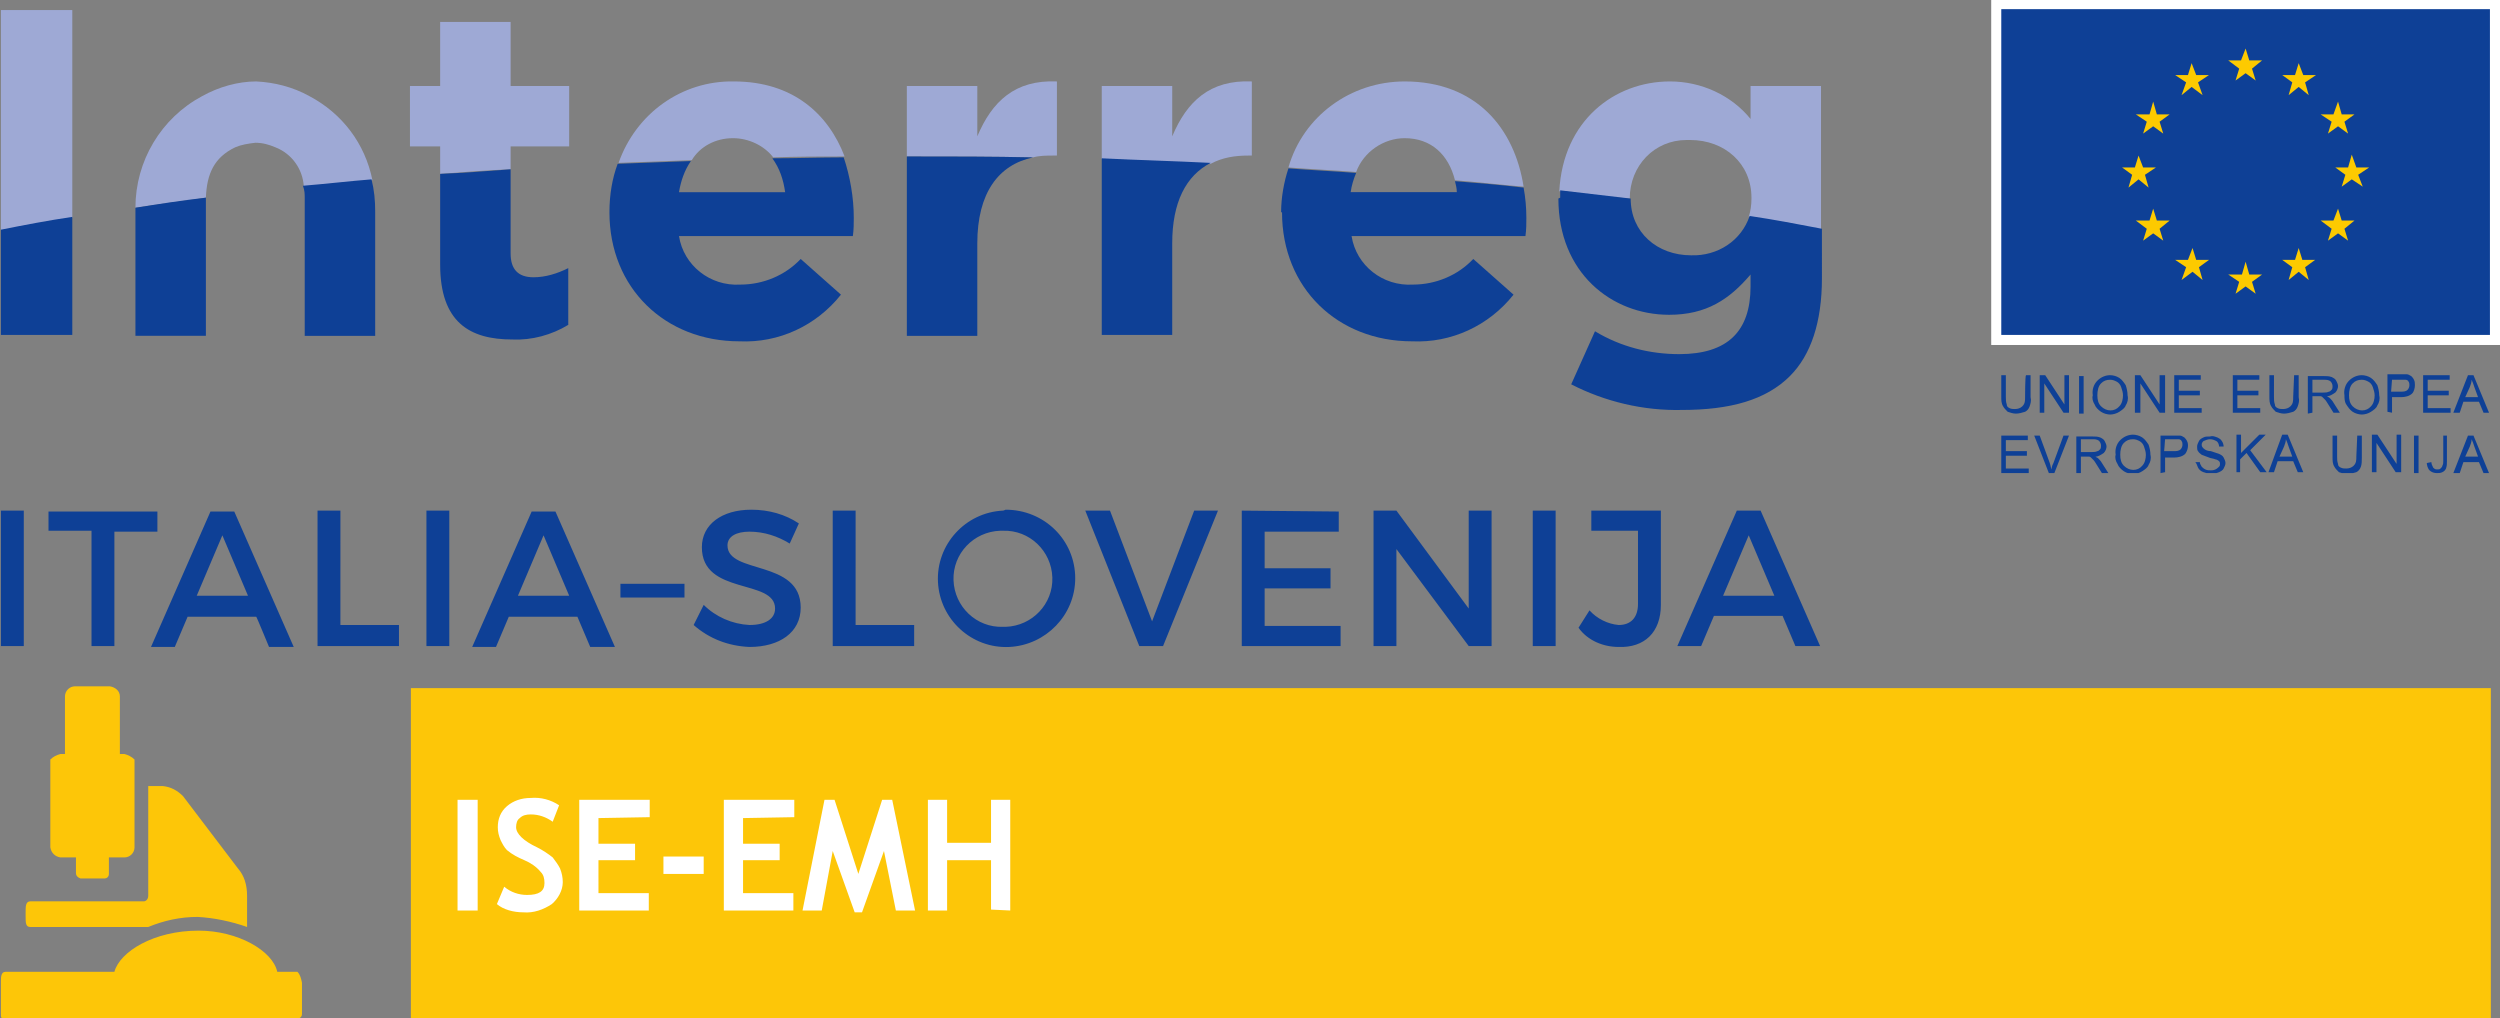 <?xml version="1.0" encoding="utf-8"?>
<!-- Generator: Adobe Illustrator 25.2.0, SVG Export Plug-In . SVG Version: 6.00 Build 0)  -->
<svg version="1.1" id="Layer_1" xmlns="http://www.w3.org/2000/svg" xmlns:xlink="http://www.w3.org/1999/xlink" x="0px" y="0px"
	 width="273.2px" height="111.3px" viewBox="0 0 273.2 111.3" style="enable-background:new 0 0 273.2 111.3;" xml:space="preserve"
	>
<rect x="0" y="0" width="273.2" height="111.3" fill="#808080" stroke="none"/>
<style type="text/css">
	.st0{fill:#FDC608;}
	.st1{fill:#FFFFFF;}
	.st2{clip-path:url(#SVGID_2_);}
	.st3{fill:#9EA9D5;}
	.st4{clip-path:url(#SVGID_4_);}
	.st5{fill:#0E4096;}
	.st6{clip-path:url(#SVGID_6_);}
	.st7{fill:#FDCA00;}
</style>
<g id="Layer_2_1_">
	<g id="Layer_1-2">
		<polygon class="st0" points="44.9,75.2 44.9,111.3 272.2,111.3 272.2,75.2 		"/>
		<path class="st1" d="M52.2,99.5V87.4H50v12.1H52.2z M57.2,99.7c1.1,0.1,2.2-0.3,3.1-0.9c0.7-0.6,1.2-1.5,1.2-2.4
			c0-0.5-0.1-1-0.3-1.5c-0.2-0.4-0.5-0.8-0.8-1.2c-0.5-0.4-1.1-0.8-1.7-1.1c-1.5-0.7-2.3-1.5-2.3-2.2c0-0.4,0.1-0.8,0.4-1
			c0.3-0.3,0.7-0.4,1.2-0.4c0.9,0,1.7,0.3,2.4,0.8l0.7-1.8c-0.9-0.6-2-0.9-3.1-0.8c-1,0-1.9,0.3-2.6,0.9c-0.7,0.6-1,1.4-1,2.3
			c0,0.5,0.1,0.9,0.3,1.4c0.2,0.4,0.4,0.8,0.7,1.1c0.6,0.5,1.2,0.8,1.9,1.1c0.7,0.3,1.3,0.7,1.8,1.3c0.3,0.3,0.4,0.7,0.4,1.2
			c0,0.9-0.6,1.3-1.9,1.3c-0.9,0-1.8-0.3-2.5-0.9l-0.8,1.9C55,99.4,56.1,99.7,57.2,99.7z M71,89.3v-1.9h-7.7v12.1h7.6v-1.9h-5.5V94
			h4v-1.8h-4v-2.8L71,89.3z M76.9,95.5v-1.9h-4.4v1.9H76.9z M86.8,89.3v-1.9h-7.7v12.1h7.6v-1.9h-5.5V94h4v-1.8h-4v-2.8L86.8,89.3z
			 M97.5,87.4h-1.1l-2.6,8.1l-2.6-8.1h-1.1l-2.4,12.1h2.1L91,93l2.4,6.7h0.8l2.4-6.7l1.3,6.5h2.1L97.5,87.4L97.5,87.4z M110.4,99.5
			V87.4h-2.1v4.7h-4.8v-4.7h-2.1v12.1h2.1V94h4.8v5.4L110.4,99.5z"/>
		<path class="st0" d="M14.7,92.6c0,0.6-0.5,1.1-1.1,1.1h-7c-0.6-0.1-1-0.5-1.1-1.1V83c0.3-0.3,0.7-0.5,1.1-0.6h7
			c0.4,0.1,0.8,0.3,1.1,0.6V92.6L14.7,92.6z"/>
		<path class="st0" d="M13.1,83.5c0,0.6-0.5,1.1-1.1,1.1H8.2c-0.6-0.1-1.1-0.5-1.1-1.1v-7.4c0-0.6,0.5-1.1,1.1-1.1H12
			c0.6,0.1,1.1,0.5,1.1,1.1V83.5z"/>
		<path class="st0" d="M8.3,95.4c0,0.3,0.2,0.5,0.5,0.6l0,0h2.6c0.3,0,0.5-0.2,0.5-0.5l0,0v-3.9L11.4,91H8.8l-0.5,0.6
			C8.3,91.4,8.3,95.4,8.3,95.4z"/>
		<path class="st0" d="M32.5,106.2h-2.2c-0.5-2.3-4.3-4.5-8.6-4.5c-4.9,0-8.6,2.3-9.2,4.5H0.6c-0.5,0-0.5,0.6-0.5,1.1v3.4
			c0,0.6,0,0.6,0.5,0.6h31.9c0.3,0,0.5-0.2,0.5-0.5l0,0v-3.4C32.9,106.9,32.8,106.5,32.5,106.2"/>
		<path class="st0" d="M26,94.9L20,87c-0.6-0.6-1.3-1-2.2-1.1h-1.6v12c0,0.3-0.2,0.6-0.5,0.6l0,0H3.3c-0.5,0-0.5,0.6-0.5,1.1v0.6
			c0,0.6,0,1.1,0.5,1.1h12.9c1.7-0.7,3.5-1.1,5.4-1.1c1.8,0.1,3.7,0.5,5.4,1.1v-3.4C27,96.7,26.7,95.7,26,94.9"/>
		<g>
			<g>
				<defs>
					<rect id="SVGID_1_" x="0.1" width="273.1" height="51.7"/>
				</defs>
				<clipPath id="SVGID_2_">
					<use xlink:href="#SVGID_1_"  style="overflow:visible;"/>
				</clipPath>
				<g class="st2">
					<path class="st3" d="M7.9,1.1H0.1v24.1c2.5-0.5,5.2-0.9,7.8-1.4V1.1z"/>
				</g>
			</g>
		</g>
		<path class="st3" d="M55.8,16h6.4V9.4h-6.4v-7h-7.7v7h-3.3V16h3.3v3c2.6-0.2,5.1-0.4,7.7-0.5V16z"/>
		<path class="st3" d="M80.1,15.1c1.7,0,3.4,0.8,4.4,2.1c2.6-0.1,5.2-0.1,7.8-0.1c-1.8-4.7-5.7-8.2-12.1-8.2
			c-5.7-0.1-10.7,3.5-12.6,8.9c2.6-0.1,5.3-0.2,8-0.3C76.5,16,78.2,15.1,80.1,15.1"/>
		<path class="st3" d="M112.9,17.2c0.7-0.2,1.5-0.2,2.2-0.2h0.4V8.9c-4.6-0.2-7.1,2.2-8.7,6V9.4h-7.7v7.7h0.4
			C104,17.1,108.5,17.1,112.9,17.2"/>
		<path class="st3" d="M136.4,17h0.4V8.9c-4.6-0.2-7.1,2.2-8.7,6V9.4h-7.7v8c4,0.1,8,0.3,11.9,0.5C133.6,17.2,135,17,136.4,17"/>
		<path class="st3" d="M153.5,15.1c2.9,0,4.8,1.8,5.5,4.6c2.5,0.2,5,0.5,7.5,0.7c-1-6.4-5.2-11.5-13-11.5c-5.9,0-11.1,3.8-12.7,9.4
			c2.5,0.2,5,0.3,7.4,0.5C149,16.6,151.2,15.1,153.5,15.1"/>
		<path class="st3" d="M178.1,21.7L178.1,21.7c0-3.6,2.7-6.4,6.2-6.4c0.1,0,0.3,0,0.4,0c3.8,0,6.7,2.6,6.7,6.3v0.1
			c0,0.7-0.1,1.4-0.3,2c2.7,0.4,5.4,0.9,7.9,1.4V9.4h-7.7V13c-2.1-2.6-5.4-4.1-8.8-4.1c-6.1,0-11.7,4.3-12.1,12
			C173,21.2,175.5,21.5,178.1,21.7C178.1,21.8,178.1,21.7,178.1,21.7"/>
		<g>
			<g>
				<defs>
					<rect id="SVGID_3_" x="0.1" width="273.1" height="51.7"/>
				</defs>
				<clipPath id="SVGID_4_">
					<use xlink:href="#SVGID_3_"  style="overflow:visible;"/>
				</clipPath>
				<g class="st4">
					<path class="st3" d="M25.7,16.1c0.7-0.3,1.4-0.4,2.2-0.5c0.8,0,1.5,0.2,2.2,0.5c1.8,0.7,3,2.4,3.1,4.3c2.5-0.3,4.9-0.5,7.5-0.7
						c-0.8-4-3.3-7.3-6.9-9.2C32,9.5,30,9,28,8.9c-2,0-4.1,0.6-5.9,1.6c-4.5,2.4-7.3,7.1-7.3,12.2c2.5-0.4,5.1-0.7,7.7-1.1
						C22.6,19,23.4,17.2,25.7,16.1"/>
					<path class="st5" d="M7.9,36.7v-13c-2.7,0.4-5.3,0.9-7.8,1.4v11.5h7.8V36.7z"/>
				</g>
			</g>
		</g>
		<path class="st5" d="M56,37.1c2.1,0.1,4.3-0.5,6.1-1.6v-6.2c-1.2,0.6-2.5,1-3.8,1c-1.7,0-2.5-0.9-2.5-2.6v-9.2
			c-2.6,0.2-5.2,0.4-7.7,0.5v9.9C48.1,35.2,51.3,37.1,56,37.1"/>
		<path class="st5" d="M66.6,23.2c0,8.3,6.1,14.1,14.2,14.1c4.3,0.2,8.4-1.7,11.1-5.1l-4.4-3.9c-1.7,1.8-4.1,2.8-6.6,2.8
			c-3.3,0.2-6.2-2.1-6.7-5.3h19c0.1-0.7,0.1-1.4,0.1-2c0-2.2-0.4-4.5-1.1-6.6c-2.6,0-5.2,0.1-7.8,0.1c0.8,1.1,1.2,2.3,1.4,3.7H74.2
			c0.2-1.2,0.6-2.4,1.3-3.4c-2.7,0.1-5.3,0.2-8,0.3C66.9,19.5,66.6,21.3,66.6,23.2L66.6,23.2L66.6,23.2z"/>
		<path class="st5" d="M106.8,36.7V26.6c0-5.5,2.3-8.6,6.1-9.4c-4.4-0.1-8.9-0.1-13.4-0.1h-0.4v19.6H106.8z"/>
		<path class="st5" d="M128.1,36.7V26.6c0-4.5,1.5-7.4,4.2-8.8c-3.9-0.2-7.9-0.3-11.9-0.5v19.3h7.7V36.7z"/>
		<path class="st5" d="M140.1,23.2c0,8.3,6.1,14.1,14.2,14.1c4.3,0.2,8.4-1.7,11.1-5.1l-4.4-3.9c-1.7,1.8-4.1,2.8-6.6,2.8
			c-3.3,0.2-6.2-2.1-6.7-5.3h19c0.1-0.7,0.1-1.4,0.1-2c0-1.1-0.1-2.2-0.3-3.3c-2.5-0.3-5-0.5-7.5-0.7c0.1,0.4,0.2,0.8,0.2,1.2h-11.6
			c0.1-0.7,0.3-1.4,0.6-2.1c-2.5-0.2-4.9-0.3-7.4-0.5c-0.5,1.5-0.8,3.2-0.8,4.8L140.1,23.2L140.1,23.2z"/>
		<path class="st5" d="M170.3,21.7c0,8.1,5.8,12.7,12.1,12.7c4.1,0,6.6-1.7,8.9-4.4v1.3c0,4.9-2.5,7.4-7.8,7.4
			c-3.2,0-6.4-0.8-9.2-2.5l-2.6,5.8c3.7,1.9,7.9,2.9,12.1,2.8c5.3,0,9.2-1.1,11.8-3.7c2.3-2.3,3.5-5.9,3.5-10.7V25
			c-2.6-0.5-5.2-1-7.9-1.4c-0.9,2.7-3.5,4.4-6.4,4.3c-3.7,0-6.6-2.5-6.6-6.2c-2.5-0.3-5.1-0.6-7.7-0.9c0,0.2,0,0.5,0,0.8L170.3,21.7
			L170.3,21.7z"/>
		<path class="st5" d="M33.3,21.7v15H41V23.1c0-1.2-0.1-2.3-0.4-3.5c-2.5,0.2-5,0.5-7.5,0.7C33.3,20.8,33.3,21.2,33.3,21.7"/>
		<g>
			<g>
				<defs>
					<rect id="SVGID_5_" x="0.1" width="273.1" height="51.7"/>
				</defs>
				<clipPath id="SVGID_6_">
					<use xlink:href="#SVGID_5_"  style="overflow:visible;"/>
				</clipPath>
				<g class="st6">
					<path class="st5" d="M14.8,23.2v13.5h7.7v-15c0,0,0,0,0-0.1c-2.6,0.3-5.2,0.7-7.7,1.1c0,0.1,0,0.3,0,0.4V23.2L14.8,23.2z"/>
					<path class="st5" d="M221.7,51.7v-0.5h-2.5v-1.4h2.3v-0.5h-2.3v-1.2h2.4v-0.5h-2.9v4.1C218.7,51.7,221.7,51.7,221.7,51.7z
						 M224.5,51.7l1.6-4.1h-0.6l-1.1,3c-0.1,0.2-0.2,0.4-0.2,0.7c-0.1-0.2-0.1-0.4-0.2-0.7l-1.1-3h-0.6l1.6,4.1H224.5z M227.4,51.7
						v-1.8h0.6c0.1,0,0.2,0,0.3,0s0.2,0.1,0.2,0.1c0.1,0.1,0.2,0.2,0.3,0.3s0.2,0.3,0.4,0.6l0.5,0.8h0.7l-0.7-1.1
						c-0.1-0.2-0.3-0.4-0.4-0.5c-0.1-0.1-0.2-0.1-0.3-0.2c0.3,0,0.6-0.2,0.9-0.4c0.2-0.2,0.3-0.5,0.3-0.7s-0.1-0.4-0.2-0.6
						c-0.1-0.2-0.3-0.3-0.5-0.4c-0.3-0.1-0.5-0.1-0.8-0.1h-1.8v4.1L227.4,51.7z M227.4,48h1.3c0.2,0,0.5,0,0.7,0.2
						c0.1,0.1,0.2,0.3,0.2,0.5c0,0.1,0,0.3-0.1,0.4c-0.1,0.1-0.2,0.2-0.3,0.2c-0.2,0.1-0.4,0.1-0.6,0.1h-1.2L227.4,48L227.4,48z
						 M231.4,50.7c0.1,0.3,0.4,0.6,0.7,0.8s0.7,0.3,1,0.3s0.7-0.1,1-0.3s0.6-0.4,0.7-0.7c0.2-0.3,0.3-0.7,0.2-1.1
						c0-0.4-0.1-0.8-0.2-1.1c-0.2-0.3-0.4-0.6-0.7-0.8s-0.7-0.3-1-0.3c-0.5,0-1,0.2-1.4,0.6c-0.4,0.4-0.6,1-0.5,1.6
						C231.1,50,231.2,50.4,231.4,50.7 M232.1,48.4c0.3-0.3,0.6-0.4,1-0.4c0.3,0,0.5,0.1,0.7,0.2c0.2,0.1,0.4,0.3,0.5,0.6
						s0.2,0.6,0.2,0.9c0,0.4-0.1,0.9-0.4,1.2c-0.5,0.6-1.4,0.6-2,0l0,0c-0.3-0.3-0.4-0.7-0.4-1.2C231.7,49.2,231.8,48.7,232.1,48.4
						 M236.6,51.6V50h1c0.4,0,0.9-0.1,1.2-0.4c0.3-0.4,0.4-1,0.2-1.4c-0.1-0.2-0.2-0.3-0.3-0.4c-0.2-0.1-0.3-0.2-0.5-0.2
						s-0.4,0-0.6,0h-1.5v4.1L236.6,51.6z M236.6,48h1c0.2,0,0.3,0,0.5,0c0.1,0,0.3,0.1,0.3,0.2c0.1,0.1,0.1,0.3,0.1,0.4
						c0,0.2-0.1,0.4-0.2,0.5c-0.2,0.2-0.5,0.2-0.7,0.2h-1.1L236.6,48L236.6,48z M240.2,51.1c0.1,0.2,0.3,0.4,0.6,0.5
						s0.6,0.2,0.9,0.2c0.3,0,0.5-0.1,0.8-0.2c0.2-0.1,0.4-0.2,0.5-0.4s0.2-0.4,0.2-0.6c0-0.2-0.1-0.4-0.2-0.6
						c-0.1-0.2-0.3-0.3-0.5-0.4c-0.3-0.1-0.6-0.2-0.9-0.3c-0.3,0-0.6-0.1-0.8-0.3c-0.1-0.1-0.2-0.2-0.2-0.4s0.1-0.3,0.2-0.4
						c0.2-0.1,0.5-0.2,0.7-0.2c0.3,0,0.5,0.1,0.7,0.2c0.2,0.1,0.3,0.4,0.3,0.6h0.5c0-0.2-0.1-0.5-0.2-0.6c-0.1-0.2-0.3-0.3-0.5-0.4
						c-0.3-0.1-0.5-0.2-0.8-0.1c-0.3,0-0.5,0-0.7,0.1s-0.4,0.2-0.5,0.4s-0.2,0.4-0.2,0.6c0,0.2,0,0.4,0.1,0.5
						c0.1,0.2,0.3,0.3,0.4,0.4c0.3,0.1,0.5,0.2,0.8,0.3c0.2,0.1,0.5,0.1,0.7,0.2c0.1,0,0.3,0.1,0.4,0.2c0.1,0.1,0.1,0.2,0.1,0.3
						s0,0.2-0.1,0.3s-0.2,0.2-0.4,0.3s-0.4,0.1-0.5,0.1c-0.2,0-0.4,0-0.6-0.1c-0.2-0.1-0.3-0.2-0.4-0.3c-0.1-0.2-0.2-0.3-0.2-0.5
						h-0.5C240,50.6,240.1,50.8,240.2,51.1 M244.8,51.6v-1.4l0.7-0.7l1.5,2.1h0.7l-1.8-2.4l1.7-1.7h-0.7l-2,2v-2h-0.5v4.1
						L244.8,51.6z M248.5,51.6l0.4-1.2h1.7l0.5,1.2h0.6l-1.7-4.1h-0.6l-1.5,4.1H248.5z M249.6,48.8c0.1-0.3,0.2-0.5,0.2-0.8
						c0.1,0.2,0.2,0.5,0.3,0.8l0.4,1.1h-1.4L249.6,48.8L249.6,48.8z M257.5,49.9c0,0.4,0,0.7-0.3,1c-0.2,0.2-0.5,0.3-0.8,0.3
						c-0.2,0-0.4,0-0.6-0.1c-0.2-0.1-0.3-0.2-0.3-0.4c-0.1-0.3-0.1-0.5-0.1-0.8v-2.3h-0.5V50c0,0.3,0,0.7,0.2,1
						c0.1,0.2,0.3,0.4,0.5,0.6c0.3,0.1,0.6,0.2,0.9,0.2s0.7-0.1,1-0.2c0.2-0.1,0.4-0.3,0.5-0.6s0.1-0.6,0.1-1v-2.4h-0.5L257.5,49.9
						L257.5,49.9z M259.7,51.6v-3.2l2.1,3.2h0.6v-4.1h-0.5v3.2l-2.1-3.2h-0.6v4.1H259.7z M264.3,47.6h-0.5v4.1h0.5V47.6L264.3,47.6z
						 M265.5,51.4c0.2,0.2,0.5,0.3,0.8,0.3c0.2,0,0.4,0,0.6-0.1s0.3-0.2,0.4-0.4c0.1-0.3,0.1-0.5,0.1-0.8v-2.8H267v2.8
						c0,0.2,0,0.3-0.1,0.5c0,0.1-0.1,0.2-0.2,0.3s-0.2,0.1-0.4,0.1c-0.2,0-0.3-0.1-0.4-0.2c-0.1-0.2-0.2-0.4-0.2-0.6l-0.5,0.1
						C265.2,50.8,265.3,51.2,265.5,51.4 M268.8,51.7l0.4-1.2h1.7l0.5,1.2h0.6l-1.7-4.1h-0.6l-1.6,4.1H268.8z M269.9,48.8
						c0.1-0.3,0.2-0.5,0.2-0.8c0.1,0.2,0.2,0.5,0.3,0.8l0.4,1.1h-1.4L269.9,48.8L269.9,48.8z"/>
				</g>
			</g>
		</g>
		<path class="st5" d="M221.3,43.4c0,0.4,0,0.7-0.3,1c-0.2,0.2-0.5,0.3-0.8,0.3c-0.2,0-0.4,0-0.6-0.1c-0.2-0.1-0.3-0.2-0.3-0.4
			c-0.1-0.3-0.1-0.5-0.1-0.8V41h-0.5v2.4c0,0.3,0,0.7,0.2,1c0.1,0.2,0.3,0.4,0.5,0.6c0.3,0.1,0.6,0.2,0.9,0.2c0.3,0,0.7-0.1,1-0.2
			c0.2-0.1,0.4-0.3,0.5-0.6s0.2-0.6,0.1-1V41h-0.5C221.3,41.1,221.3,43.4,221.3,43.4z M223.4,45.1v-3.2l2.1,3.2h0.6V41h-0.5v3.2
			l-2.1-3.2h-0.6v4.1H223.4z M227.7,41.1h-0.5v4.1h0.5V41.1z M228.9,44.2c0.1,0.3,0.4,0.6,0.7,0.8s0.7,0.3,1,0.3s0.7-0.1,1-0.3
			s0.6-0.4,0.7-0.7c0.2-0.3,0.3-0.7,0.2-1.1c0-0.4-0.1-0.8-0.2-1.1c-0.2-0.3-0.4-0.6-0.7-0.8s-0.7-0.3-1-0.3c-0.5,0-1,0.2-1.4,0.6
			c-0.4,0.4-0.6,1-0.5,1.6C228.6,43.5,228.7,43.9,228.9,44.2 M229.6,41.9c0.3-0.3,0.6-0.4,1-0.4c0.3,0,0.5,0.1,0.7,0.2
			c0.2,0.1,0.4,0.3,0.5,0.6s0.2,0.6,0.2,0.9c0,0.4-0.1,0.9-0.4,1.2c-0.5,0.6-1.4,0.6-2,0l0,0c-0.3-0.3-0.4-0.7-0.4-1.2
			C229.2,42.7,229.3,42.2,229.6,41.9 M233.9,45.1v-3.2l2.1,3.2h0.6V41H236v3.2l-2.1-3.2h-0.6v4.1H233.9z M240.6,45.1v-0.5h-2.5v-1.4
			h2.3v-0.5h-2.3v-1.2h2.4V41h-2.9v4.1C237.6,45.1,240.6,45.1,240.6,45.1z M247,45.1v-0.5h-2.5v-1.4h2.3v-0.5h-2.3v-1.2h2.4V41H244
			v4.1C244,45.1,247,45.1,247,45.1z M250.6,43.4c0,0.4,0,0.7-0.3,1c-0.2,0.2-0.5,0.3-0.8,0.3c-0.2,0-0.4,0-0.6-0.1
			c-0.2-0.1-0.3-0.2-0.3-0.4c-0.1-0.3-0.1-0.5-0.1-0.8V41H248v2.4c0,0.3,0,0.7,0.2,1c0.1,0.2,0.3,0.4,0.5,0.6
			c0.3,0.1,0.6,0.2,0.9,0.2c0.3,0,0.7-0.1,1-0.2c0.2-0.1,0.4-0.3,0.5-0.6s0.2-0.6,0.1-1V41h-0.5L250.6,43.4L250.6,43.4z M252.7,45.1
			v-1.8h0.6c0.1,0,0.2,0,0.3,0s0.2,0.1,0.2,0.1c0.1,0.1,0.2,0.2,0.3,0.3s0.2,0.3,0.4,0.6l0.5,0.8h0.7L255,44
			c-0.1-0.2-0.3-0.4-0.4-0.5c-0.1-0.1-0.2-0.1-0.3-0.2c0.3,0,0.6-0.2,0.9-0.4c0.2-0.2,0.3-0.5,0.3-0.7s-0.1-0.4-0.2-0.6
			c-0.1-0.2-0.3-0.3-0.5-0.4c-0.3-0.1-0.5-0.1-0.8-0.1h-1.8v4.1L252.7,45.1z M252.7,41.5h1.3c0.2,0,0.5,0,0.7,0.2
			c0.1,0.1,0.2,0.3,0.2,0.5c0,0.1,0,0.3-0.1,0.4c-0.1,0.1-0.2,0.2-0.3,0.2c-0.2,0.1-0.4,0.1-0.6,0.1h-1.2L252.7,41.5L252.7,41.5z
			 M256.4,44.2c0.2,0.3,0.4,0.6,0.7,0.8c0.3,0.2,0.7,0.3,1,0.3s0.7-0.1,1-0.3s0.6-0.4,0.7-0.7c0.2-0.3,0.3-0.7,0.2-1.1
			c0-0.4-0.1-0.8-0.2-1.1c-0.2-0.3-0.4-0.6-0.7-0.8c-0.3-0.2-0.7-0.3-1-0.3c-0.5,0-1,0.2-1.4,0.6c-0.4,0.4-0.6,1-0.5,1.6
			C256.2,43.5,256.2,43.9,256.4,44.2 M257.1,41.9c0.3-0.3,0.6-0.4,1-0.4c0.3,0,0.5,0.1,0.7,0.2c0.2,0.1,0.4,0.3,0.5,0.6
			s0.2,0.6,0.2,0.9c0,0.4-0.1,0.9-0.4,1.2c-0.5,0.6-1.4,0.6-2,0l0,0c-0.3-0.3-0.4-0.7-0.4-1.2C256.7,42.7,256.8,42.2,257.1,41.9
			 M261.4,45.1v-1.7h1c0.4,0,0.9-0.1,1.2-0.4c0.2-0.2,0.3-0.6,0.3-0.9c0-0.2,0-0.4-0.1-0.6c-0.1-0.2-0.2-0.3-0.3-0.4
			c-0.2-0.1-0.3-0.2-0.5-0.2s-0.4,0-0.6,0h-1.5V45L261.4,45.1z M261.4,41.5h1c0.2,0,0.3,0,0.5,0c0.1,0,0.3,0.1,0.3,0.2
			c0.1,0.1,0.1,0.3,0.1,0.4c0,0.2-0.1,0.4-0.2,0.5c-0.2,0.2-0.5,0.2-0.7,0.2h-1.1L261.4,41.5L261.4,41.5z M267.8,45.1v-0.5h-2.5
			v-1.4h2.3v-0.5h-2.3v-1.2h2.4V41h-2.9v4.1C264.8,45.1,267.8,45.1,267.8,45.1z M268.8,45.1l0.4-1.2h1.7l0.5,1.2h0.6l-1.7-4.1h-0.6
			l-1.6,4.1H268.8z M269.9,42.3c0.1-0.3,0.2-0.5,0.2-0.8c0.1,0.2,0.2,0.5,0.3,0.8l0.4,1.1h-1.4L269.9,42.3L269.9,42.3z"/>
		<polygon class="st1" points="217.6,0 273.2,0 273.2,37.7 217.6,37.7 		"/>
		<polygon class="st5" points="218.7,1 272.1,1 272.1,36.6 218.7,36.6 		"/>
		<polyline class="st7" points="244.3,8.8 245.4,8 246.5,8.8 246.1,7.5 247.2,6.6 245.8,6.6 245.4,5.3 244.9,6.6 243.5,6.6 
			244.7,7.5 244.3,8.8 		"/>
		<polyline class="st7" points="238.4,10.4 239.5,9.5 240.7,10.4 240.2,9 241.4,8.2 240,8.2 239.5,6.9 239.1,8.2 237.7,8.2 238.9,9 
			238.4,10.4 		"/>
		<polyline class="st7" points="235.3,11.1 234.9,12.5 233.4,12.5 234.6,13.3 234.2,14.6 235.3,13.8 236.4,14.6 236,13.3 
			237.1,12.5 235.7,12.5 235.3,11.1 		"/>
		<polyline class="st7" points="233.7,19.6 234.8,20.5 234.4,19.1 235.6,18.3 234.2,18.3 233.7,17 233.3,18.3 231.9,18.3 233,19.1 
			232.6,20.5 233.7,19.6 		"/>
		<polyline class="st7" points="235.7,24.1 235.3,22.8 234.9,24.1 233.4,24.1 234.6,25 234.2,26.3 235.3,25.5 236.4,26.3 236,25 
			237.1,24.1 235.7,24.1 		"/>
		<polyline class="st7" points="240,28.4 239.6,27.1 239.1,28.4 237.7,28.4 238.9,29.2 238.4,30.6 239.6,29.7 240.7,30.6 
			240.3,29.2 241.4,28.4 240,28.4 		"/>
		<polyline class="st7" points="245.8,30 245.4,28.6 245,30 243.5,30 244.7,30.8 244.3,32.1 245.4,31.3 246.5,32.1 246.1,30.8 
			247.2,30 245.8,30 		"/>
		<polyline class="st7" points="251.6,28.4 251.2,27.1 250.8,28.4 249.4,28.4 250.5,29.2 250.1,30.6 251.2,29.7 252.3,30.6 
			251.9,29.2 253,28.4 251.6,28.4 		"/>
		<polyline class="st7" points="255.9,24.1 255.5,22.8 255,24.1 253.6,24.1 254.8,25 254.4,26.3 255.5,25.5 256.6,26.3 256.2,25 
			257.3,24.1 255.9,24.1 		"/>
		<polyline class="st7" points="258.9,18.3 257.5,18.3 257,16.9 256.6,18.3 255.2,18.3 256.3,19.1 255.9,20.4 257,19.6 258.2,20.4 
			257.7,19.1 258.9,18.3 		"/>
		<polyline class="st7" points="254.4,14.6 255.5,13.8 256.6,14.6 256.2,13.3 257.3,12.5 255.9,12.5 255.5,11.1 255,12.5 
			253.6,12.5 254.8,13.3 254.4,14.6 		"/>
		<polyline class="st7" points="251.2,6.9 250.8,8.2 249.4,8.2 250.5,9 250.1,10.4 251.2,9.5 252.3,10.4 251.9,9 253.1,8.2 
			251.7,8.2 251.2,6.9 		"/>
		<path class="st5" d="M0.1,55.8v14.8h2.5V55.8H0.1z M5.3,55.8V58H10v12.6h2.5V58.1h4.7v-2.2H5.3V55.8z M29.4,70.7h2.7l-6.5-14.8H23
			l-6.5,14.8h2.6l1.4-3.3H28C28,67.3,29.4,70.7,29.4,70.7z M21.5,65.1l2.8-6.6l2.8,6.6H21.5z M34.7,55.8v14.8h8.9v-2.3h-6.4V55.8
			H34.7z M46.6,55.8v14.8h2.5V55.8H46.6z M64.5,70.7h2.7l-6.5-14.8h-2.6l-6.5,14.8h2.6l1.4-3.3h7.5L64.5,70.7L64.5,70.7z M56.6,65.1
			l2.8-6.6l2.8,6.6H56.6z M67.8,63.8v1.5h7v-1.5L67.8,63.8z M86.3,59.4l1-2.2c-1.5-1-3.3-1.5-5.2-1.5c-3.2,0-5.4,1.6-5.4,4.1
			c0,5.3,8,3.4,8,6.7c0,1.1-1,1.8-2.8,1.8c-1.9-0.1-3.7-0.9-5-2.2l-1.1,2.2c1.7,1.5,3.8,2.3,6.1,2.4c3.3,0,5.6-1.6,5.6-4.3
			c0-5.3-8-3.6-8-6.8c0-1,1-1.5,2.4-1.5C83.5,58.1,85,58.6,86.3,59.4L86.3,59.4z M91,55.8v14.8h8.9v-2.3h-6.4V55.8H91z M109.6,55.8
			c-4.1,0.2-7.3,3.7-7.1,7.8s3.7,7.3,7.8,7.1c4-0.2,7.2-3.5,7.2-7.5c0-4.2-3.4-7.5-7.6-7.5C109.7,55.8,109.6,55.8,109.6,55.8z
			 M109.6,58c2.9-0.1,5.3,2.2,5.4,5.1c0.1,2.9-2.2,5.3-5.1,5.4c-0.1,0-0.2,0-0.3,0c-2.9,0.1-5.3-2.2-5.4-5.1s2.2-5.3,5.1-5.4
			C109.3,58,109.5,58,109.6,58z M118.6,55.8l5.9,14.8h2.6l6-14.8h-2.6l-4.6,12.1l-4.6-12.1L118.6,55.8z M135.7,55.8v14.8h10.8v-2.2
			h-8.3v-4.1h7.2v-2.2h-7.2v-4h8.1v-2.2L135.7,55.8z M150.1,55.8v14.8h2.5V60l7.9,10.6h2.5V55.8h-2.5v10.7l-7.9-10.7H150.1z
			 M167.5,55.8v14.8h2.5V55.8H167.5z M181.5,66.1V55.8h-7.6V58h5.1v8c0,1.5-0.8,2.3-2.1,2.3c-1.2-0.1-2.4-0.7-3.2-1.6l-1.2,1.9
			c1,1.4,2.7,2.1,4.4,2.1C179.7,70.8,181.5,69.1,181.5,66.1L181.5,66.1z M196.2,70.6h2.7l-6.5-14.8h-2.6l-6.5,14.8h2.6l1.4-3.3h7.5
			L196.2,70.6L196.2,70.6z M188.3,65.1l2.8-6.6l2.8,6.6H188.3z"/>
	</g>
</g>
</svg>
